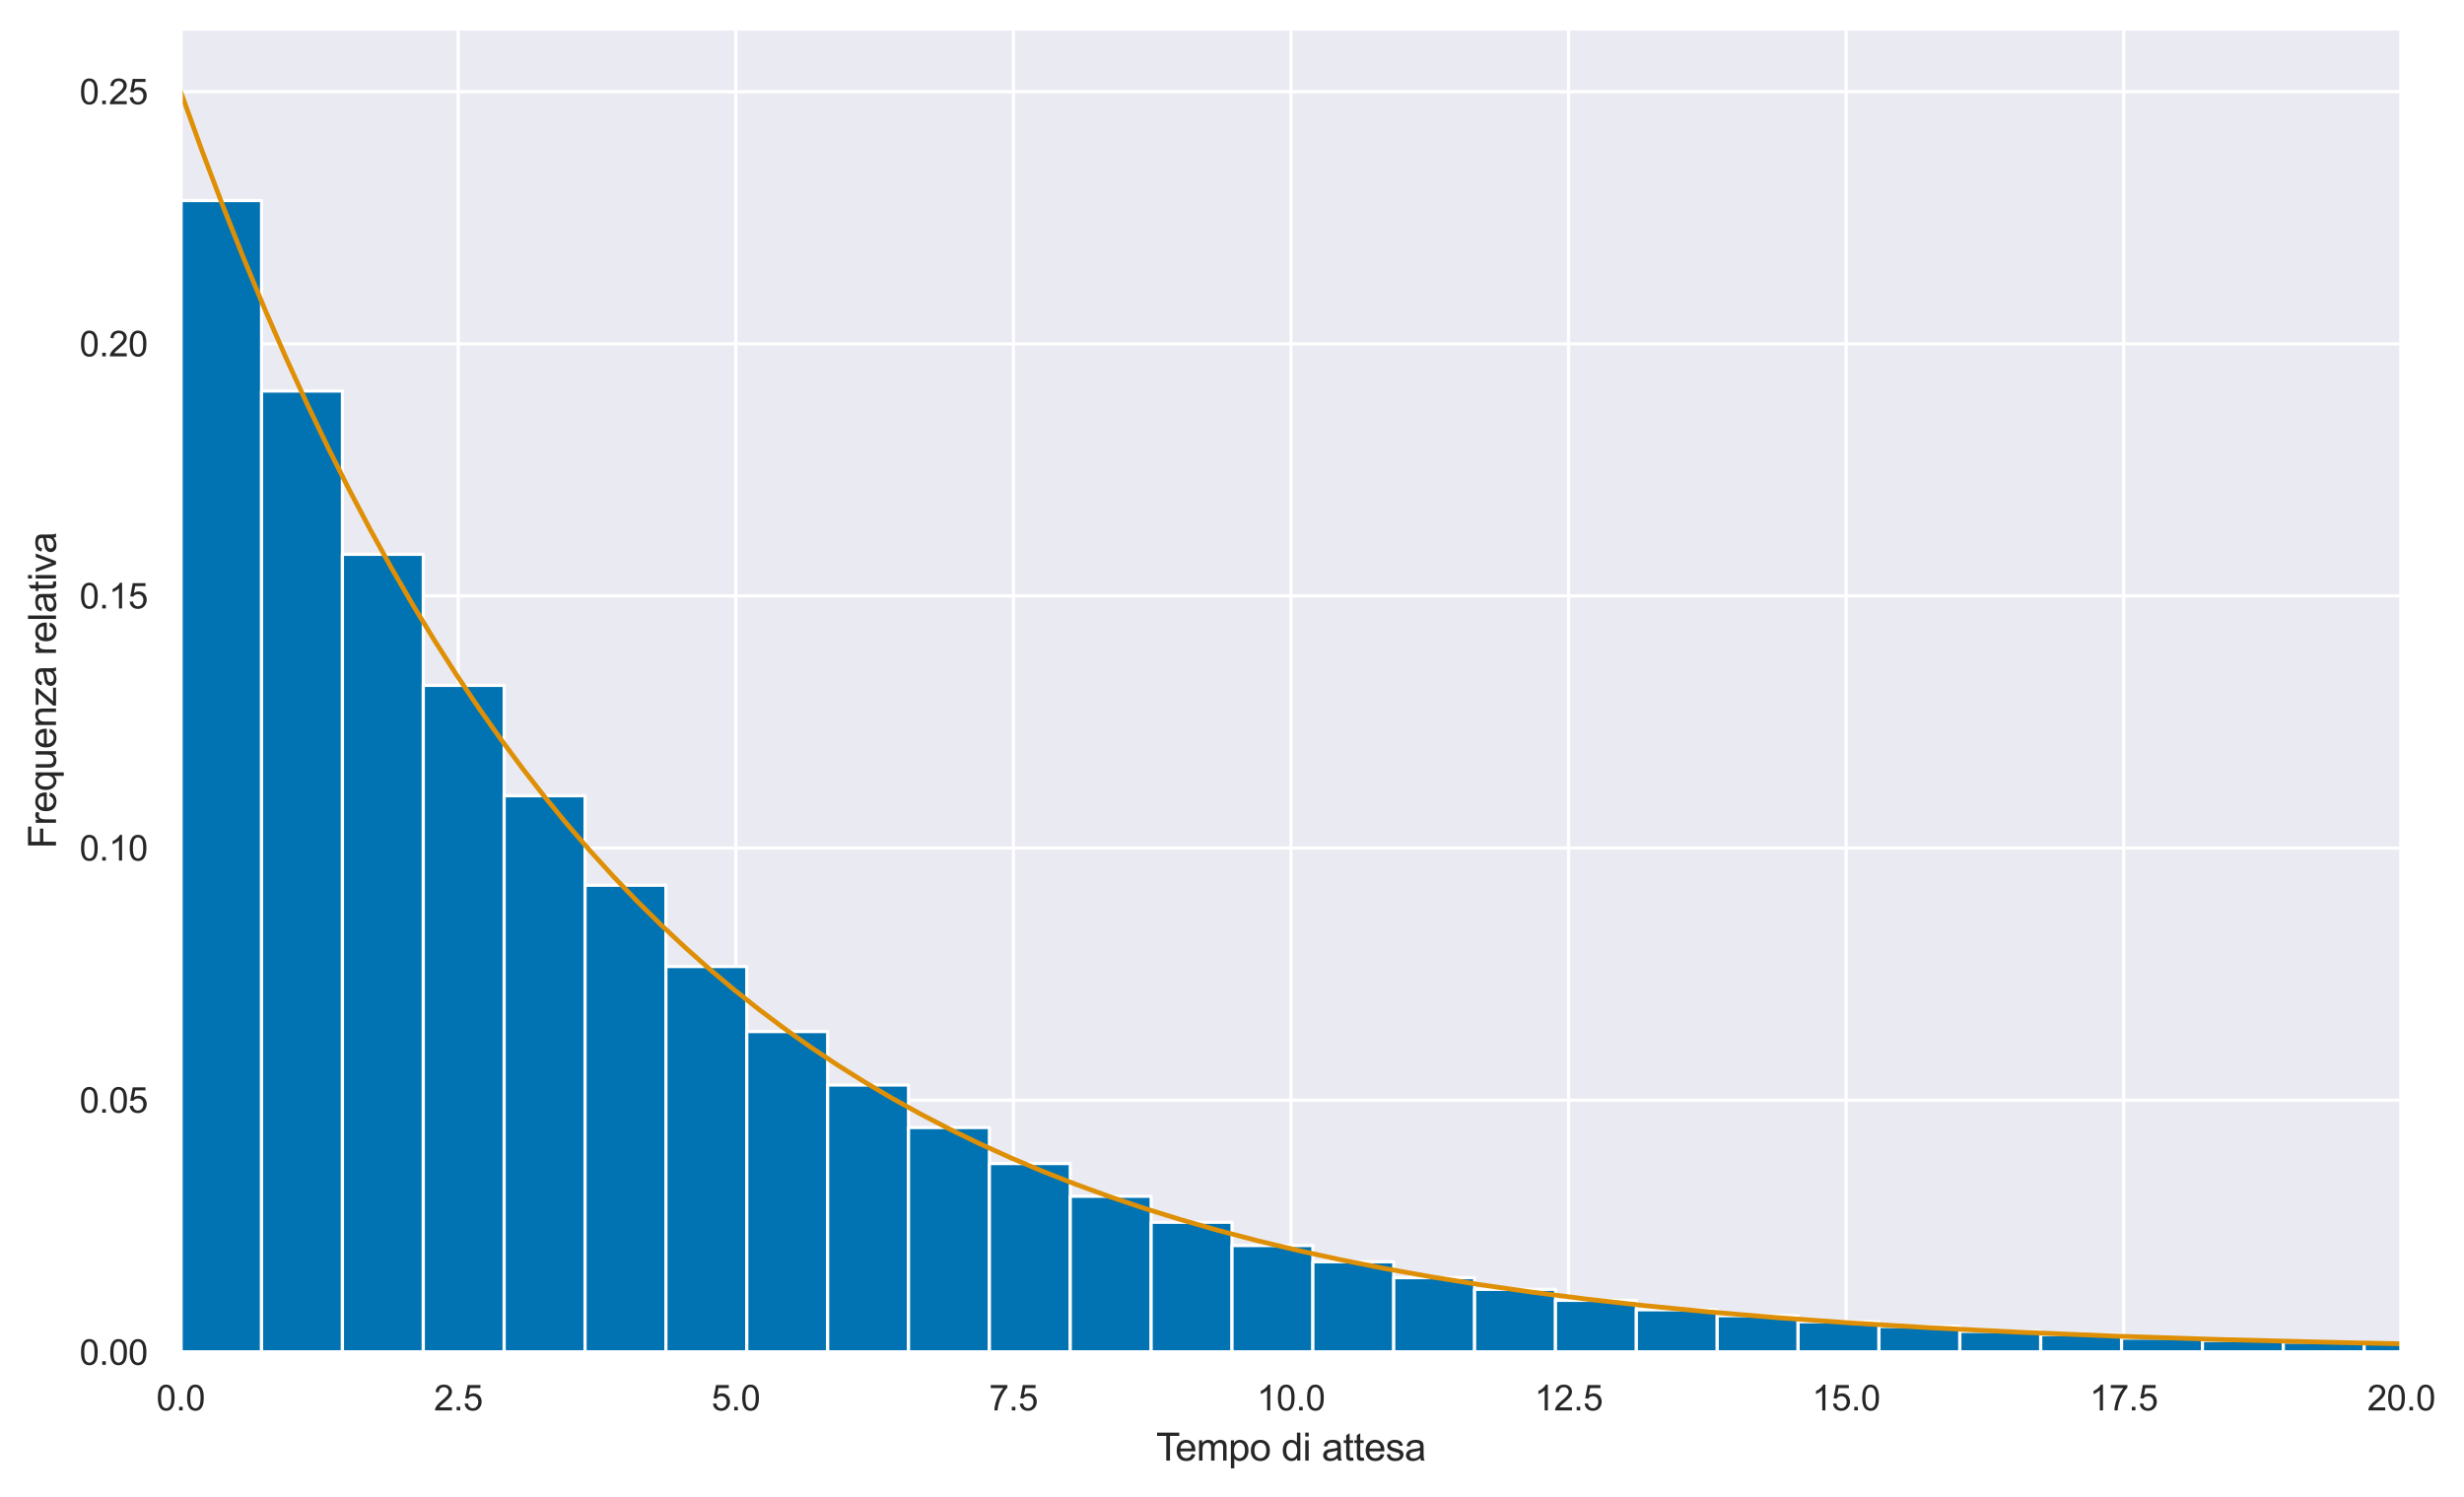 <?xml version="1.0" encoding="utf-8" standalone="no"?>
<!DOCTYPE svg PUBLIC "-//W3C//DTD SVG 1.1//EN"
  "http://www.w3.org/Graphics/SVG/1.1/DTD/svg11.dtd">
<svg xmlns:xlink="http://www.w3.org/1999/xlink" width="619.168pt" height="376.167pt" viewBox="0 0 619.168 376.167" xmlns="http://www.w3.org/2000/svg" version="1.1">
 <defs>
  <style type="text/css">*{stroke-linejoin: round; stroke-linecap: butt}</style>
 </defs>
 <g id="figure_1">
  <g id="patch_1">
   <path d="M 0 376.167 
L 619.168 376.167 
L 619.168 0 
L 0 0 
z
" style="fill: #ffffff"/>
  </g>
  <g id="axes_1">
   <g id="patch_2">
    <path d="M 45.405 339.84 
L 603.405 339.84 
L 603.405 7.2 
L 45.405 7.2 
z
" style="fill: #eaeaf2"/>
   </g>
   <g id="matplotlib.axis_1">
    <g id="xtick_1">
     <g id="line2d_1">
      <path d="M 45.405 339.84 
L 45.405 7.2 
" clip-path="url(#p8db634d638)" style="fill: none; stroke: #ffffff; stroke-width: 0.8; stroke-linecap: round"/>
     </g>
     <g id="text_1">
      <!-- 0.0 -->
      <g style="fill: #262626" transform="translate(39.289 354.439) scale(0.088 -0.088)">
       <defs>
        <path id="ArialMT-30" d="M 266 2259 
Q 266 3072 433 3567 
Q 600 4063 929 4331 
Q 1259 4600 1759 4600 
Q 2128 4600 2406 4451 
Q 2684 4303 2865 4023 
Q 3047 3744 3150 3342 
Q 3253 2941 3253 2259 
Q 3253 1453 3087 958 
Q 2922 463 2592 192 
Q 2263 -78 1759 -78 
Q 1097 -78 719 397 
Q 266 969 266 2259 
z
M 844 2259 
Q 844 1131 1108 757 
Q 1372 384 1759 384 
Q 2147 384 2411 759 
Q 2675 1134 2675 2259 
Q 2675 3391 2411 3762 
Q 2147 4134 1753 4134 
Q 1366 4134 1134 3806 
Q 844 3388 844 2259 
z
" transform="scale(0.016)"/>
        <path id="ArialMT-2e" d="M 581 0 
L 581 641 
L 1222 641 
L 1222 0 
L 581 0 
z
" transform="scale(0.016)"/>
       </defs>
       <use xlink:href="#ArialMT-30"/>
       <use xlink:href="#ArialMT-2e" x="55.615"/>
       <use xlink:href="#ArialMT-30" x="83.398"/>
      </g>
     </g>
    </g>
    <g id="xtick_2">
     <g id="line2d_2">
      <path d="M 115.155 339.84 
L 115.155 7.2 
" clip-path="url(#p8db634d638)" style="fill: none; stroke: #ffffff; stroke-width: 0.8; stroke-linecap: round"/>
     </g>
     <g id="text_2">
      <!-- 2.5 -->
      <g style="fill: #262626" transform="translate(109.039 354.439) scale(0.088 -0.088)">
       <defs>
        <path id="ArialMT-32" d="M 3222 541 
L 3222 0 
L 194 0 
Q 188 203 259 391 
Q 375 700 629 1000 
Q 884 1300 1366 1694 
Q 2113 2306 2375 2664 
Q 2638 3022 2638 3341 
Q 2638 3675 2398 3904 
Q 2159 4134 1775 4134 
Q 1369 4134 1125 3890 
Q 881 3647 878 3216 
L 300 3275 
Q 359 3922 746 4261 
Q 1134 4600 1788 4600 
Q 2447 4600 2831 4234 
Q 3216 3869 3216 3328 
Q 3216 3053 3103 2787 
Q 2991 2522 2730 2228 
Q 2469 1934 1863 1422 
Q 1356 997 1212 845 
Q 1069 694 975 541 
L 3222 541 
z
" transform="scale(0.016)"/>
        <path id="ArialMT-35" d="M 266 1200 
L 856 1250 
Q 922 819 1161 601 
Q 1400 384 1738 384 
Q 2144 384 2425 690 
Q 2706 997 2706 1503 
Q 2706 1984 2436 2262 
Q 2166 2541 1728 2541 
Q 1456 2541 1237 2417 
Q 1019 2294 894 2097 
L 366 2166 
L 809 4519 
L 3088 4519 
L 3088 3981 
L 1259 3981 
L 1013 2750 
Q 1425 3038 1878 3038 
Q 2478 3038 2890 2622 
Q 3303 2206 3303 1553 
Q 3303 931 2941 478 
Q 2500 -78 1738 -78 
Q 1113 -78 717 272 
Q 322 622 266 1200 
z
" transform="scale(0.016)"/>
       </defs>
       <use xlink:href="#ArialMT-32"/>
       <use xlink:href="#ArialMT-2e" x="55.615"/>
       <use xlink:href="#ArialMT-35" x="83.398"/>
      </g>
     </g>
    </g>
    <g id="xtick_3">
     <g id="line2d_3">
      <path d="M 184.905 339.84 
L 184.905 7.2 
" clip-path="url(#p8db634d638)" style="fill: none; stroke: #ffffff; stroke-width: 0.8; stroke-linecap: round"/>
     </g>
     <g id="text_3">
      <!-- 5.0 -->
      <g style="fill: #262626" transform="translate(178.789 354.439) scale(0.088 -0.088)">
       <use xlink:href="#ArialMT-35"/>
       <use xlink:href="#ArialMT-2e" x="55.615"/>
       <use xlink:href="#ArialMT-30" x="83.398"/>
      </g>
     </g>
    </g>
    <g id="xtick_4">
     <g id="line2d_4">
      <path d="M 254.655 339.84 
L 254.655 7.2 
" clip-path="url(#p8db634d638)" style="fill: none; stroke: #ffffff; stroke-width: 0.8; stroke-linecap: round"/>
     </g>
     <g id="text_4">
      <!-- 7.5 -->
      <g style="fill: #262626" transform="translate(248.539 354.439) scale(0.088 -0.088)">
       <defs>
        <path id="ArialMT-37" d="M 303 3981 
L 303 4522 
L 3269 4522 
L 3269 4084 
Q 2831 3619 2401 2847 
Q 1972 2075 1738 1259 
Q 1569 684 1522 0 
L 944 0 
Q 953 541 1156 1306 
Q 1359 2072 1739 2783 
Q 2119 3494 2547 3981 
L 303 3981 
z
" transform="scale(0.016)"/>
       </defs>
       <use xlink:href="#ArialMT-37"/>
       <use xlink:href="#ArialMT-2e" x="55.615"/>
       <use xlink:href="#ArialMT-35" x="83.398"/>
      </g>
     </g>
    </g>
    <g id="xtick_5">
     <g id="line2d_5">
      <path d="M 324.405 339.84 
L 324.405 7.2 
" clip-path="url(#p8db634d638)" style="fill: none; stroke: #ffffff; stroke-width: 0.8; stroke-linecap: round"/>
     </g>
     <g id="text_5">
      <!-- 10.0 -->
      <g style="fill: #262626" transform="translate(315.842 354.439) scale(0.088 -0.088)">
       <defs>
        <path id="ArialMT-31" d="M 2384 0 
L 1822 0 
L 1822 3584 
Q 1619 3391 1289 3197 
Q 959 3003 697 2906 
L 697 3450 
Q 1169 3672 1522 3987 
Q 1875 4303 2022 4600 
L 2384 4600 
L 2384 0 
z
" transform="scale(0.016)"/>
       </defs>
       <use xlink:href="#ArialMT-31"/>
       <use xlink:href="#ArialMT-30" x="55.615"/>
       <use xlink:href="#ArialMT-2e" x="111.23"/>
       <use xlink:href="#ArialMT-30" x="139.014"/>
      </g>
     </g>
    </g>
    <g id="xtick_6">
     <g id="line2d_6">
      <path d="M 394.155 339.84 
L 394.155 7.2 
" clip-path="url(#p8db634d638)" style="fill: none; stroke: #ffffff; stroke-width: 0.8; stroke-linecap: round"/>
     </g>
     <g id="text_6">
      <!-- 12.5 -->
      <g style="fill: #262626" transform="translate(385.592 354.439) scale(0.088 -0.088)">
       <use xlink:href="#ArialMT-31"/>
       <use xlink:href="#ArialMT-32" x="55.615"/>
       <use xlink:href="#ArialMT-2e" x="111.23"/>
       <use xlink:href="#ArialMT-35" x="139.014"/>
      </g>
     </g>
    </g>
    <g id="xtick_7">
     <g id="line2d_7">
      <path d="M 463.905 339.84 
L 463.905 7.2 
" clip-path="url(#p8db634d638)" style="fill: none; stroke: #ffffff; stroke-width: 0.8; stroke-linecap: round"/>
     </g>
     <g id="text_7">
      <!-- 15.0 -->
      <g style="fill: #262626" transform="translate(455.342 354.439) scale(0.088 -0.088)">
       <use xlink:href="#ArialMT-31"/>
       <use xlink:href="#ArialMT-35" x="55.615"/>
       <use xlink:href="#ArialMT-2e" x="111.23"/>
       <use xlink:href="#ArialMT-30" x="139.014"/>
      </g>
     </g>
    </g>
    <g id="xtick_8">
     <g id="line2d_8">
      <path d="M 533.655 339.84 
L 533.655 7.2 
" clip-path="url(#p8db634d638)" style="fill: none; stroke: #ffffff; stroke-width: 0.8; stroke-linecap: round"/>
     </g>
     <g id="text_8">
      <!-- 17.5 -->
      <g style="fill: #262626" transform="translate(525.092 354.439) scale(0.088 -0.088)">
       <use xlink:href="#ArialMT-31"/>
       <use xlink:href="#ArialMT-37" x="55.615"/>
       <use xlink:href="#ArialMT-2e" x="111.23"/>
       <use xlink:href="#ArialMT-35" x="139.014"/>
      </g>
     </g>
    </g>
    <g id="xtick_9">
     <g id="line2d_9">
      <path d="M 603.405 339.84 
L 603.405 7.2 
" clip-path="url(#p8db634d638)" style="fill: none; stroke: #ffffff; stroke-width: 0.8; stroke-linecap: round"/>
     </g>
     <g id="text_9">
      <!-- 20.0 -->
      <g style="fill: #262626" transform="translate(594.842 354.439) scale(0.088 -0.088)">
       <use xlink:href="#ArialMT-32"/>
       <use xlink:href="#ArialMT-30" x="55.615"/>
       <use xlink:href="#ArialMT-2e" x="111.23"/>
       <use xlink:href="#ArialMT-30" x="139.014"/>
      </g>
     </g>
    </g>
    <g id="text_10">
     <!-- Tempo di attesa -->
     <g style="fill: #262626" transform="translate(290.524 367.059) scale(0.096 -0.096)">
      <defs>
       <path id="ArialMT-54" d="M 1659 0 
L 1659 4041 
L 150 4041 
L 150 4581 
L 3781 4581 
L 3781 4041 
L 2266 4041 
L 2266 0 
L 1659 0 
z
" transform="scale(0.016)"/>
       <path id="ArialMT-65" d="M 2694 1069 
L 3275 997 
Q 3138 488 2766 206 
Q 2394 -75 1816 -75 
Q 1088 -75 661 373 
Q 234 822 234 1631 
Q 234 2469 665 2931 
Q 1097 3394 1784 3394 
Q 2450 3394 2872 2941 
Q 3294 2488 3294 1666 
Q 3294 1616 3291 1516 
L 816 1516 
Q 847 969 1125 678 
Q 1403 388 1819 388 
Q 2128 388 2347 550 
Q 2566 713 2694 1069 
z
M 847 1978 
L 2700 1978 
Q 2663 2397 2488 2606 
Q 2219 2931 1791 2931 
Q 1403 2931 1139 2672 
Q 875 2413 847 1978 
z
" transform="scale(0.016)"/>
       <path id="ArialMT-6d" d="M 422 0 
L 422 3319 
L 925 3319 
L 925 2853 
Q 1081 3097 1340 3245 
Q 1600 3394 1931 3394 
Q 2300 3394 2536 3241 
Q 2772 3088 2869 2813 
Q 3263 3394 3894 3394 
Q 4388 3394 4653 3120 
Q 4919 2847 4919 2278 
L 4919 0 
L 4359 0 
L 4359 2091 
Q 4359 2428 4304 2576 
Q 4250 2725 4106 2815 
Q 3963 2906 3769 2906 
Q 3419 2906 3187 2673 
Q 2956 2441 2956 1928 
L 2956 0 
L 2394 0 
L 2394 2156 
Q 2394 2531 2256 2718 
Q 2119 2906 1806 2906 
Q 1569 2906 1367 2781 
Q 1166 2656 1075 2415 
Q 984 2175 984 1722 
L 984 0 
L 422 0 
z
" transform="scale(0.016)"/>
       <path id="ArialMT-70" d="M 422 -1272 
L 422 3319 
L 934 3319 
L 934 2888 
Q 1116 3141 1344 3267 
Q 1572 3394 1897 3394 
Q 2322 3394 2647 3175 
Q 2972 2956 3137 2557 
Q 3303 2159 3303 1684 
Q 3303 1175 3120 767 
Q 2938 359 2589 142 
Q 2241 -75 1856 -75 
Q 1575 -75 1351 44 
Q 1128 163 984 344 
L 984 -1272 
L 422 -1272 
z
M 931 1641 
Q 931 1000 1190 694 
Q 1450 388 1819 388 
Q 2194 388 2461 705 
Q 2728 1022 2728 1688 
Q 2728 2322 2467 2637 
Q 2206 2953 1844 2953 
Q 1484 2953 1207 2617 
Q 931 2281 931 1641 
z
" transform="scale(0.016)"/>
       <path id="ArialMT-6f" d="M 213 1659 
Q 213 2581 725 3025 
Q 1153 3394 1769 3394 
Q 2453 3394 2887 2945 
Q 3322 2497 3322 1706 
Q 3322 1066 3130 698 
Q 2938 331 2570 128 
Q 2203 -75 1769 -75 
Q 1072 -75 642 372 
Q 213 819 213 1659 
z
M 791 1659 
Q 791 1022 1069 705 
Q 1347 388 1769 388 
Q 2188 388 2466 706 
Q 2744 1025 2744 1678 
Q 2744 2294 2464 2611 
Q 2184 2928 1769 2928 
Q 1347 2928 1069 2612 
Q 791 2297 791 1659 
z
" transform="scale(0.016)"/>
       <path id="ArialMT-20" transform="scale(0.016)"/>
       <path id="ArialMT-64" d="M 2575 0 
L 2575 419 
Q 2259 -75 1647 -75 
Q 1250 -75 917 144 
Q 584 363 401 755 
Q 219 1147 219 1656 
Q 219 2153 384 2558 
Q 550 2963 881 3178 
Q 1213 3394 1622 3394 
Q 1922 3394 2156 3267 
Q 2391 3141 2538 2938 
L 2538 4581 
L 3097 4581 
L 3097 0 
L 2575 0 
z
M 797 1656 
Q 797 1019 1065 703 
Q 1334 388 1700 388 
Q 2069 388 2326 689 
Q 2584 991 2584 1609 
Q 2584 2291 2321 2609 
Q 2059 2928 1675 2928 
Q 1300 2928 1048 2622 
Q 797 2316 797 1656 
z
" transform="scale(0.016)"/>
       <path id="ArialMT-69" d="M 425 3934 
L 425 4581 
L 988 4581 
L 988 3934 
L 425 3934 
z
M 425 0 
L 425 3319 
L 988 3319 
L 988 0 
L 425 0 
z
" transform="scale(0.016)"/>
       <path id="ArialMT-61" d="M 2588 409 
Q 2275 144 1986 34 
Q 1697 -75 1366 -75 
Q 819 -75 525 192 
Q 231 459 231 875 
Q 231 1119 342 1320 
Q 453 1522 633 1644 
Q 813 1766 1038 1828 
Q 1203 1872 1538 1913 
Q 2219 1994 2541 2106 
Q 2544 2222 2544 2253 
Q 2544 2597 2384 2738 
Q 2169 2928 1744 2928 
Q 1347 2928 1158 2789 
Q 969 2650 878 2297 
L 328 2372 
Q 403 2725 575 2942 
Q 747 3159 1072 3276 
Q 1397 3394 1825 3394 
Q 2250 3394 2515 3294 
Q 2781 3194 2906 3042 
Q 3031 2891 3081 2659 
Q 3109 2516 3109 2141 
L 3109 1391 
Q 3109 606 3145 398 
Q 3181 191 3288 0 
L 2700 0 
Q 2613 175 2588 409 
z
M 2541 1666 
Q 2234 1541 1622 1453 
Q 1275 1403 1131 1340 
Q 988 1278 909 1158 
Q 831 1038 831 891 
Q 831 666 1001 516 
Q 1172 366 1500 366 
Q 1825 366 2078 508 
Q 2331 650 2450 897 
Q 2541 1088 2541 1459 
L 2541 1666 
z
" transform="scale(0.016)"/>
       <path id="ArialMT-74" d="M 1650 503 
L 1731 6 
Q 1494 -44 1306 -44 
Q 1000 -44 831 53 
Q 663 150 594 308 
Q 525 466 525 972 
L 525 2881 
L 113 2881 
L 113 3319 
L 525 3319 
L 525 4141 
L 1084 4478 
L 1084 3319 
L 1650 3319 
L 1650 2881 
L 1084 2881 
L 1084 941 
Q 1084 700 1114 631 
Q 1144 563 1211 522 
Q 1278 481 1403 481 
Q 1497 481 1650 503 
z
" transform="scale(0.016)"/>
       <path id="ArialMT-73" d="M 197 991 
L 753 1078 
Q 800 744 1014 566 
Q 1228 388 1613 388 
Q 2000 388 2187 545 
Q 2375 703 2375 916 
Q 2375 1106 2209 1216 
Q 2094 1291 1634 1406 
Q 1016 1563 777 1677 
Q 538 1791 414 1992 
Q 291 2194 291 2438 
Q 291 2659 392 2848 
Q 494 3038 669 3163 
Q 800 3259 1026 3326 
Q 1253 3394 1513 3394 
Q 1903 3394 2198 3281 
Q 2494 3169 2634 2976 
Q 2775 2784 2828 2463 
L 2278 2388 
Q 2241 2644 2061 2787 
Q 1881 2931 1553 2931 
Q 1166 2931 1000 2803 
Q 834 2675 834 2503 
Q 834 2394 903 2306 
Q 972 2216 1119 2156 
Q 1203 2125 1616 2013 
Q 2213 1853 2448 1751 
Q 2684 1650 2818 1456 
Q 2953 1263 2953 975 
Q 2953 694 2789 445 
Q 2625 197 2315 61 
Q 2006 -75 1616 -75 
Q 969 -75 630 194 
Q 291 463 197 991 
z
" transform="scale(0.016)"/>
      </defs>
      <use xlink:href="#ArialMT-54"/>
      <use xlink:href="#ArialMT-65" x="49.959"/>
      <use xlink:href="#ArialMT-6d" x="105.574"/>
      <use xlink:href="#ArialMT-70" x="188.875"/>
      <use xlink:href="#ArialMT-6f" x="244.49"/>
      <use xlink:href="#ArialMT-20" x="300.105"/>
      <use xlink:href="#ArialMT-64" x="327.889"/>
      <use xlink:href="#ArialMT-69" x="383.504"/>
      <use xlink:href="#ArialMT-20" x="405.721"/>
      <use xlink:href="#ArialMT-61" x="433.504"/>
      <use xlink:href="#ArialMT-74" x="489.119"/>
      <use xlink:href="#ArialMT-74" x="516.902"/>
      <use xlink:href="#ArialMT-65" x="544.686"/>
      <use xlink:href="#ArialMT-73" x="600.301"/>
      <use xlink:href="#ArialMT-61" x="650.301"/>
     </g>
    </g>
   </g>
   <g id="matplotlib.axis_2">
    <g id="ytick_1">
     <g id="line2d_10">
      <path d="M 45.405 339.84 
L 603.405 339.84 
" clip-path="url(#p8db634d638)" style="fill: none; stroke: #ffffff; stroke-width: 0.8; stroke-linecap: round"/>
     </g>
     <g id="text_11">
      <!-- 0.00 -->
      <g style="fill: #262626" transform="translate(19.98 342.989) scale(0.088 -0.088)">
       <use xlink:href="#ArialMT-30"/>
       <use xlink:href="#ArialMT-2e" x="55.615"/>
       <use xlink:href="#ArialMT-30" x="83.398"/>
       <use xlink:href="#ArialMT-30" x="139.014"/>
      </g>
     </g>
    </g>
    <g id="ytick_2">
     <g id="line2d_11">
      <path d="M 45.405 276.48 
L 603.405 276.48 
" clip-path="url(#p8db634d638)" style="fill: none; stroke: #ffffff; stroke-width: 0.8; stroke-linecap: round"/>
     </g>
     <g id="text_12">
      <!-- 0.05 -->
      <g style="fill: #262626" transform="translate(19.98 279.629) scale(0.088 -0.088)">
       <use xlink:href="#ArialMT-30"/>
       <use xlink:href="#ArialMT-2e" x="55.615"/>
       <use xlink:href="#ArialMT-30" x="83.398"/>
       <use xlink:href="#ArialMT-35" x="139.014"/>
      </g>
     </g>
    </g>
    <g id="ytick_3">
     <g id="line2d_12">
      <path d="M 45.405 213.12 
L 603.405 213.12 
" clip-path="url(#p8db634d638)" style="fill: none; stroke: #ffffff; stroke-width: 0.8; stroke-linecap: round"/>
     </g>
     <g id="text_13">
      <!-- 0.10 -->
      <g style="fill: #262626" transform="translate(19.98 216.269) scale(0.088 -0.088)">
       <use xlink:href="#ArialMT-30"/>
       <use xlink:href="#ArialMT-2e" x="55.615"/>
       <use xlink:href="#ArialMT-31" x="83.398"/>
       <use xlink:href="#ArialMT-30" x="139.014"/>
      </g>
     </g>
    </g>
    <g id="ytick_4">
     <g id="line2d_13">
      <path d="M 45.405 149.76 
L 603.405 149.76 
" clip-path="url(#p8db634d638)" style="fill: none; stroke: #ffffff; stroke-width: 0.8; stroke-linecap: round"/>
     </g>
     <g id="text_14">
      <!-- 0.15 -->
      <g style="fill: #262626" transform="translate(19.98 152.909) scale(0.088 -0.088)">
       <use xlink:href="#ArialMT-30"/>
       <use xlink:href="#ArialMT-2e" x="55.615"/>
       <use xlink:href="#ArialMT-31" x="83.398"/>
       <use xlink:href="#ArialMT-35" x="139.014"/>
      </g>
     </g>
    </g>
    <g id="ytick_5">
     <g id="line2d_14">
      <path d="M 45.405 86.4 
L 603.405 86.4 
" clip-path="url(#p8db634d638)" style="fill: none; stroke: #ffffff; stroke-width: 0.8; stroke-linecap: round"/>
     </g>
     <g id="text_15">
      <!-- 0.20 -->
      <g style="fill: #262626" transform="translate(19.98 89.549) scale(0.088 -0.088)">
       <use xlink:href="#ArialMT-30"/>
       <use xlink:href="#ArialMT-2e" x="55.615"/>
       <use xlink:href="#ArialMT-32" x="83.398"/>
       <use xlink:href="#ArialMT-30" x="139.014"/>
      </g>
     </g>
    </g>
    <g id="ytick_6">
     <g id="line2d_15">
      <path d="M 45.405 23.04 
L 603.405 23.04 
" clip-path="url(#p8db634d638)" style="fill: none; stroke: #ffffff; stroke-width: 0.8; stroke-linecap: round"/>
     </g>
     <g id="text_16">
      <!-- 0.25 -->
      <g style="fill: #262626" transform="translate(19.98 26.189) scale(0.088 -0.088)">
       <use xlink:href="#ArialMT-30"/>
       <use xlink:href="#ArialMT-2e" x="55.615"/>
       <use xlink:href="#ArialMT-32" x="83.398"/>
       <use xlink:href="#ArialMT-35" x="139.014"/>
      </g>
     </g>
    </g>
    <g id="text_17">
     <!-- Frequenza relativa -->
     <g style="fill: #262626" transform="translate(14.072 213.272) rotate(-90) scale(0.096 -0.096)">
      <defs>
       <path id="ArialMT-46" d="M 525 0 
L 525 4581 
L 3616 4581 
L 3616 4041 
L 1131 4041 
L 1131 2622 
L 3281 2622 
L 3281 2081 
L 1131 2081 
L 1131 0 
L 525 0 
z
" transform="scale(0.016)"/>
       <path id="ArialMT-72" d="M 416 0 
L 416 3319 
L 922 3319 
L 922 2816 
Q 1116 3169 1280 3281 
Q 1444 3394 1641 3394 
Q 1925 3394 2219 3213 
L 2025 2691 
Q 1819 2813 1613 2813 
Q 1428 2813 1281 2702 
Q 1134 2591 1072 2394 
Q 978 2094 978 1738 
L 978 0 
L 416 0 
z
" transform="scale(0.016)"/>
       <path id="ArialMT-71" d="M 2538 -1272 
L 2538 353 
Q 2406 169 2170 47 
Q 1934 -75 1669 -75 
Q 1078 -75 651 397 
Q 225 869 225 1691 
Q 225 2191 398 2587 
Q 572 2984 901 3189 
Q 1231 3394 1625 3394 
Q 2241 3394 2594 2875 
L 2594 3319 
L 3100 3319 
L 3100 -1272 
L 2538 -1272 
z
M 803 1669 
Q 803 1028 1072 708 
Q 1341 388 1716 388 
Q 2075 388 2334 692 
Q 2594 997 2594 1619 
Q 2594 2281 2320 2615 
Q 2047 2950 1678 2950 
Q 1313 2950 1058 2639 
Q 803 2328 803 1669 
z
" transform="scale(0.016)"/>
       <path id="ArialMT-75" d="M 2597 0 
L 2597 488 
Q 2209 -75 1544 -75 
Q 1250 -75 995 37 
Q 741 150 617 320 
Q 494 491 444 738 
Q 409 903 409 1263 
L 409 3319 
L 972 3319 
L 972 1478 
Q 972 1038 1006 884 
Q 1059 663 1231 536 
Q 1403 409 1656 409 
Q 1909 409 2131 539 
Q 2353 669 2445 892 
Q 2538 1116 2538 1541 
L 2538 3319 
L 3100 3319 
L 3100 0 
L 2597 0 
z
" transform="scale(0.016)"/>
       <path id="ArialMT-6e" d="M 422 0 
L 422 3319 
L 928 3319 
L 928 2847 
Q 1294 3394 1984 3394 
Q 2284 3394 2536 3286 
Q 2788 3178 2913 3003 
Q 3038 2828 3088 2588 
Q 3119 2431 3119 2041 
L 3119 0 
L 2556 0 
L 2556 2019 
Q 2556 2363 2490 2533 
Q 2425 2703 2258 2804 
Q 2091 2906 1866 2906 
Q 1506 2906 1245 2678 
Q 984 2450 984 1813 
L 984 0 
L 422 0 
z
" transform="scale(0.016)"/>
       <path id="ArialMT-7a" d="M 125 0 
L 125 456 
L 2238 2881 
Q 1878 2863 1603 2863 
L 250 2863 
L 250 3319 
L 2963 3319 
L 2963 2947 
L 1166 841 
L 819 456 
Q 1197 484 1528 484 
L 3063 484 
L 3063 0 
L 125 0 
z
" transform="scale(0.016)"/>
       <path id="ArialMT-6c" d="M 409 0 
L 409 4581 
L 972 4581 
L 972 0 
L 409 0 
z
" transform="scale(0.016)"/>
       <path id="ArialMT-76" d="M 1344 0 
L 81 3319 
L 675 3319 
L 1388 1331 
Q 1503 1009 1600 663 
Q 1675 925 1809 1294 
L 2547 3319 
L 3125 3319 
L 1869 0 
L 1344 0 
z
" transform="scale(0.016)"/>
      </defs>
      <use xlink:href="#ArialMT-46"/>
      <use xlink:href="#ArialMT-72" x="61.084"/>
      <use xlink:href="#ArialMT-65" x="94.385"/>
      <use xlink:href="#ArialMT-71" x="150"/>
      <use xlink:href="#ArialMT-75" x="205.615"/>
      <use xlink:href="#ArialMT-65" x="261.23"/>
      <use xlink:href="#ArialMT-6e" x="316.846"/>
      <use xlink:href="#ArialMT-7a" x="372.461"/>
      <use xlink:href="#ArialMT-61" x="422.461"/>
      <use xlink:href="#ArialMT-20" x="478.076"/>
      <use xlink:href="#ArialMT-72" x="505.859"/>
      <use xlink:href="#ArialMT-65" x="539.16"/>
      <use xlink:href="#ArialMT-6c" x="594.775"/>
      <use xlink:href="#ArialMT-61" x="616.992"/>
      <use xlink:href="#ArialMT-74" x="672.607"/>
      <use xlink:href="#ArialMT-69" x="700.391"/>
      <use xlink:href="#ArialMT-76" x="722.607"/>
      <use xlink:href="#ArialMT-61" x="772.607"/>
     </g>
    </g>
   </g>
   <g id="patch_3">
    <path d="M 45.405 339.84 
L 65.727 339.84 
L 65.727 50.406 
L 45.405 50.406 
z
" clip-path="url(#p8db634d638)" style="fill: #0173b2; stroke: #ffffff; stroke-width: 0.8; stroke-linejoin: miter"/>
   </g>
   <g id="patch_4">
    <path d="M 65.727 339.84 
L 86.048 339.84 
L 86.048 98.275 
L 65.727 98.275 
z
" clip-path="url(#p8db634d638)" style="fill: #0173b2; stroke: #ffffff; stroke-width: 0.8; stroke-linejoin: miter"/>
   </g>
   <g id="patch_5">
    <path d="M 86.048 339.84 
L 106.37 339.84 
L 106.37 139.299 
L 86.048 139.299 
z
" clip-path="url(#p8db634d638)" style="fill: #0173b2; stroke: #ffffff; stroke-width: 0.8; stroke-linejoin: miter"/>
   </g>
   <g id="patch_6">
    <path d="M 106.37 339.84 
L 126.692 339.84 
L 126.692 172.235 
L 106.37 172.235 
z
" clip-path="url(#p8db634d638)" style="fill: #0173b2; stroke: #ffffff; stroke-width: 0.8; stroke-linejoin: miter"/>
   </g>
   <g id="patch_7">
    <path d="M 126.692 339.84 
L 147.013 339.84 
L 147.013 199.979 
L 126.692 199.979 
z
" clip-path="url(#p8db634d638)" style="fill: #0173b2; stroke: #ffffff; stroke-width: 0.8; stroke-linejoin: miter"/>
   </g>
   <g id="patch_8">
    <path d="M 147.013 339.84 
L 167.335 339.84 
L 167.335 222.465 
L 147.013 222.465 
z
" clip-path="url(#p8db634d638)" style="fill: #0173b2; stroke: #ffffff; stroke-width: 0.8; stroke-linejoin: miter"/>
   </g>
   <g id="patch_9">
    <path d="M 167.335 339.84 
L 187.657 339.84 
L 187.657 242.893 
L 167.335 242.893 
z
" clip-path="url(#p8db634d638)" style="fill: #0173b2; stroke: #ffffff; stroke-width: 0.8; stroke-linejoin: miter"/>
   </g>
   <g id="patch_10">
    <path d="M 187.657 339.84 
L 207.978 339.84 
L 207.978 259.231 
L 187.657 259.231 
z
" clip-path="url(#p8db634d638)" style="fill: #0173b2; stroke: #ffffff; stroke-width: 0.8; stroke-linejoin: miter"/>
   </g>
   <g id="patch_11">
    <path d="M 207.978 339.84 
L 228.3 339.84 
L 228.3 272.68 
L 207.978 272.68 
z
" clip-path="url(#p8db634d638)" style="fill: #0173b2; stroke: #ffffff; stroke-width: 0.8; stroke-linejoin: miter"/>
   </g>
   <g id="patch_12">
    <path d="M 228.3 339.84 
L 248.622 339.84 
L 248.622 283.369 
L 228.3 283.369 
z
" clip-path="url(#p8db634d638)" style="fill: #0173b2; stroke: #ffffff; stroke-width: 0.8; stroke-linejoin: miter"/>
   </g>
   <g id="patch_13">
    <path d="M 248.622 339.84 
L 268.943 339.84 
L 268.943 292.404 
L 248.622 292.404 
z
" clip-path="url(#p8db634d638)" style="fill: #0173b2; stroke: #ffffff; stroke-width: 0.8; stroke-linejoin: miter"/>
   </g>
   <g id="patch_14">
    <path d="M 268.943 339.84 
L 289.265 339.84 
L 289.265 300.631 
L 268.943 300.631 
z
" clip-path="url(#p8db634d638)" style="fill: #0173b2; stroke: #ffffff; stroke-width: 0.8; stroke-linejoin: miter"/>
   </g>
   <g id="patch_15">
    <path d="M 289.265 339.84 
L 309.587 339.84 
L 309.587 307.162 
L 289.265 307.162 
z
" clip-path="url(#p8db634d638)" style="fill: #0173b2; stroke: #ffffff; stroke-width: 0.8; stroke-linejoin: miter"/>
   </g>
   <g id="patch_16">
    <path d="M 309.587 339.84 
L 329.908 339.84 
L 329.908 313.022 
L 309.587 313.022 
z
" clip-path="url(#p8db634d638)" style="fill: #0173b2; stroke: #ffffff; stroke-width: 0.8; stroke-linejoin: miter"/>
   </g>
   <g id="patch_17">
    <path d="M 329.908 339.84 
L 350.23 339.84 
L 350.23 317.091 
L 329.908 317.091 
z
" clip-path="url(#p8db634d638)" style="fill: #0173b2; stroke: #ffffff; stroke-width: 0.8; stroke-linejoin: miter"/>
   </g>
   <g id="patch_18">
    <path d="M 350.23 339.84 
L 370.551 339.84 
L 370.551 321.089 
L 350.23 321.089 
z
" clip-path="url(#p8db634d638)" style="fill: #0173b2; stroke: #ffffff; stroke-width: 0.8; stroke-linejoin: miter"/>
   </g>
   <g id="patch_19">
    <path d="M 370.551 339.84 
L 390.873 339.84 
L 390.873 324.031 
L 370.551 324.031 
z
" clip-path="url(#p8db634d638)" style="fill: #0173b2; stroke: #ffffff; stroke-width: 0.8; stroke-linejoin: miter"/>
   </g>
   <g id="patch_20">
    <path d="M 390.873 339.84 
L 411.195 339.84 
L 411.195 326.78 
L 390.873 326.78 
z
" clip-path="url(#p8db634d638)" style="fill: #0173b2; stroke: #ffffff; stroke-width: 0.8; stroke-linejoin: miter"/>
   </g>
   <g id="patch_21">
    <path d="M 411.195 339.84 
L 431.516 339.84 
L 431.516 329.161 
L 411.195 329.161 
z
" clip-path="url(#p8db634d638)" style="fill: #0173b2; stroke: #ffffff; stroke-width: 0.8; stroke-linejoin: miter"/>
   </g>
   <g id="patch_22">
    <path d="M 431.516 339.84 
L 451.838 339.84 
L 451.838 330.654 
L 431.516 330.654 
z
" clip-path="url(#p8db634d638)" style="fill: #0173b2; stroke: #ffffff; stroke-width: 0.8; stroke-linejoin: miter"/>
   </g>
   <g id="patch_23">
    <path d="M 451.838 339.84 
L 472.16 339.84 
L 472.16 332.173 
L 451.838 332.173 
z
" clip-path="url(#p8db634d638)" style="fill: #0173b2; stroke: #ffffff; stroke-width: 0.8; stroke-linejoin: miter"/>
   </g>
   <g id="patch_24">
    <path d="M 472.16 339.84 
L 492.481 339.84 
L 492.481 333.365 
L 472.16 333.365 
z
" clip-path="url(#p8db634d638)" style="fill: #0173b2; stroke: #ffffff; stroke-width: 0.8; stroke-linejoin: miter"/>
   </g>
   <g id="patch_25">
    <path d="M 492.481 339.84 
L 512.803 339.84 
L 512.803 334.588 
L 492.481 334.588 
z
" clip-path="url(#p8db634d638)" style="fill: #0173b2; stroke: #ffffff; stroke-width: 0.8; stroke-linejoin: miter"/>
   </g>
   <g id="patch_26">
    <path d="M 512.803 339.84 
L 533.125 339.84 
L 533.125 335.402 
L 512.803 335.402 
z
" clip-path="url(#p8db634d638)" style="fill: #0173b2; stroke: #ffffff; stroke-width: 0.8; stroke-linejoin: miter"/>
   </g>
   <g id="patch_27">
    <path d="M 533.125 339.84 
L 553.446 339.84 
L 553.446 336.273 
L 533.125 336.273 
z
" clip-path="url(#p8db634d638)" style="fill: #0173b2; stroke: #ffffff; stroke-width: 0.8; stroke-linejoin: miter"/>
   </g>
   <g id="patch_28">
    <path d="M 553.446 339.84 
L 573.768 339.84 
L 573.768 336.874 
L 553.446 336.874 
z
" clip-path="url(#p8db634d638)" style="fill: #0173b2; stroke: #ffffff; stroke-width: 0.8; stroke-linejoin: miter"/>
   </g>
   <g id="patch_29">
    <path d="M 573.768 339.84 
L 594.09 339.84 
L 594.09 337.27 
L 573.768 337.27 
z
" clip-path="url(#p8db634d638)" style="fill: #0173b2; stroke: #ffffff; stroke-width: 0.8; stroke-linejoin: miter"/>
   </g>
   <g id="patch_30">
    <path d="M 594.09 339.84 
L 614.411 339.84 
L 614.411 337.59 
L 594.09 337.59 
z
" clip-path="url(#p8db634d638)" style="fill: #0173b2; stroke: #ffffff; stroke-width: 0.8; stroke-linejoin: miter"/>
   </g>
   <g id="patch_31">
    <path d="M 614.411 339.84 
L 634.733 339.84 
L 634.733 337.938 
L 614.411 337.938 
z
" clip-path="url(#p8db634d638)" style="fill: #0173b2; stroke: #ffffff; stroke-width: 0.8; stroke-linejoin: miter"/>
   </g>
   <g id="patch_32">
    <path d="M 634.733 339.84 
L 655.055 339.84 
L 655.055 338.391 
L 634.733 338.391 
z
" clip-path="url(#p8db634d638)" style="fill: #0173b2; stroke: #ffffff; stroke-width: 0.8; stroke-linejoin: miter"/>
   </g>
   <g id="patch_33">
    <path d="M 655.055 339.84 
L 675.376 339.84 
L 675.376 338.587 
L 655.055 338.587 
z
" clip-path="url(#p8db634d638)" style="fill: #0173b2; stroke: #ffffff; stroke-width: 0.8; stroke-linejoin: miter"/>
   </g>
   <g id="patch_34">
    <path d="M 675.376 339.84 
L 695.698 339.84 
L 695.698 338.854 
L 675.376 338.854 
z
" clip-path="url(#p8db634d638)" style="fill: #0173b2; stroke: #ffffff; stroke-width: 0.8; stroke-linejoin: miter"/>
   </g>
   <g id="patch_35">
    <path d="M 695.698 339.84 
L 716.019 339.84 
L 716.019 338.956 
L 695.698 338.956 
z
" clip-path="url(#p8db634d638)" style="fill: #0173b2; stroke: #ffffff; stroke-width: 0.8; stroke-linejoin: miter"/>
   </g>
   <g id="patch_36">
    <path d="M 716.019 339.84 
L 736.341 339.84 
L 736.341 339.113 
L 716.019 339.113 
z
" clip-path="url(#p8db634d638)" style="fill: #0173b2; stroke: #ffffff; stroke-width: 0.8; stroke-linejoin: miter"/>
   </g>
   <g id="patch_37">
    <path d="M 736.341 339.84 
L 756.663 339.84 
L 756.663 339.264 
L 736.341 339.264 
z
" clip-path="url(#p8db634d638)" style="fill: #0173b2; stroke: #ffffff; stroke-width: 0.8; stroke-linejoin: miter"/>
   </g>
   <g id="patch_38">
    <path d="M 756.663 339.84 
L 776.984 339.84 
L 776.984 339.377 
L 756.663 339.377 
z
" clip-path="url(#p8db634d638)" style="fill: #0173b2; stroke: #ffffff; stroke-width: 0.8; stroke-linejoin: miter"/>
   </g>
   <g id="patch_39">
    <path d="M 776.984 339.84 
L 797.306 339.84 
L 797.306 339.464 
L 776.984 339.464 
z
" clip-path="url(#p8db634d638)" style="fill: #0173b2; stroke: #ffffff; stroke-width: 0.8; stroke-linejoin: miter"/>
   </g>
   <g id="patch_40">
    <path d="M 797.306 339.84 
L 817.628 339.84 
L 817.628 339.489 
L 797.306 339.489 
z
" clip-path="url(#p8db634d638)" style="fill: #0173b2; stroke: #ffffff; stroke-width: 0.8; stroke-linejoin: miter"/>
   </g>
   <g id="patch_41">
    <path d="M 817.628 339.84 
L 837.949 339.84 
L 837.949 339.544 
L 817.628 339.544 
z
" clip-path="url(#p8db634d638)" style="fill: #0173b2; stroke: #ffffff; stroke-width: 0.8; stroke-linejoin: miter"/>
   </g>
   <g id="patch_42">
    <path d="M 837.949 339.84 
L 858.271 339.84 
L 858.271 339.605 
L 837.949 339.605 
z
" clip-path="url(#p8db634d638)" style="fill: #0173b2; stroke: #ffffff; stroke-width: 0.8; stroke-linejoin: miter"/>
   </g>
   <g id="patch_43">
    <path d="M 858.271 339.84 
L 878.593 339.84 
L 878.593 339.671 
L 858.271 339.671 
z
" clip-path="url(#p8db634d638)" style="fill: #0173b2; stroke: #ffffff; stroke-width: 0.8; stroke-linejoin: miter"/>
   </g>
   <g id="patch_44">
    <path d="M 878.593 339.84 
L 898.914 339.84 
L 898.914 339.704 
L 878.593 339.704 
z
" clip-path="url(#p8db634d638)" style="fill: #0173b2; stroke: #ffffff; stroke-width: 0.8; stroke-linejoin: miter"/>
   </g>
   <g id="patch_45">
    <path d="M 898.914 339.84 
L 919.236 339.84 
L 919.236 339.713 
L 898.914 339.713 
z
" clip-path="url(#p8db634d638)" style="fill: #0173b2; stroke: #ffffff; stroke-width: 0.8; stroke-linejoin: miter"/>
   </g>
   <g id="patch_46">
    <path d="M 919.236 339.84 
L 939.558 339.84 
L 939.558 339.713 
L 919.236 339.713 
z
" clip-path="url(#p8db634d638)" style="fill: #0173b2; stroke: #ffffff; stroke-width: 0.8; stroke-linejoin: miter"/>
   </g>
   <g id="patch_47">
    <path d="M 939.558 339.84 
L 959.879 339.84 
L 959.879 339.739 
L 939.558 339.739 
z
" clip-path="url(#p8db634d638)" style="fill: #0173b2; stroke: #ffffff; stroke-width: 0.8; stroke-linejoin: miter"/>
   </g>
   <g id="patch_48">
    <path d="M 959.879 339.84 
L 980.201 339.84 
L 980.201 339.769 
L 959.879 339.769 
z
" clip-path="url(#p8db634d638)" style="fill: #0173b2; stroke: #ffffff; stroke-width: 0.8; stroke-linejoin: miter"/>
   </g>
   <g id="patch_49">
    <path d="M 980.201 339.84 
L 1000.522 339.84 
L 1000.522 339.75 
L 980.201 339.75 
z
" clip-path="url(#p8db634d638)" style="fill: #0173b2; stroke: #ffffff; stroke-width: 0.8; stroke-linejoin: miter"/>
   </g>
   <g id="patch_50">
    <path d="M 1000.522 339.84 
L 1020.844 339.84 
L 1020.844 339.779 
L 1000.522 339.779 
z
" clip-path="url(#p8db634d638)" style="fill: #0173b2; stroke: #ffffff; stroke-width: 0.8; stroke-linejoin: miter"/>
   </g>
   <g id="patch_51">
    <path d="M 1020.844 339.84 
L 1041.166 339.84 
L 1041.166 339.803 
L 1020.844 339.803 
z
" clip-path="url(#p8db634d638)" style="fill: #0173b2; stroke: #ffffff; stroke-width: 0.8; stroke-linejoin: miter"/>
   </g>
   <g id="patch_52">
    <path d="M 1041.166 339.84 
L 1061.487 339.84 
L 1061.487 339.81 
L 1041.166 339.81 
z
" clip-path="url(#p8db634d638)" style="fill: #0173b2; stroke: #ffffff; stroke-width: 0.8; stroke-linejoin: miter"/>
   </g>
   <g id="patch_53">
    <path d="M 1061.487 339.84 
L 1081.809 339.84 
L 1081.809 339.805 
L 1061.487 339.805 
z
" clip-path="url(#p8db634d638)" style="fill: #0173b2; stroke: #ffffff; stroke-width: 0.8; stroke-linejoin: miter"/>
   </g>
   <g id="patch_54">
    <path d="M 1081.809 339.84 
L 1102.131 339.84 
L 1102.131 339.819 
L 1081.809 339.819 
z
" clip-path="url(#p8db634d638)" style="fill: #0173b2; stroke: #ffffff; stroke-width: 0.8; stroke-linejoin: miter"/>
   </g>
   <g id="patch_55">
    <path d="M 1102.131 339.84 
L 1122.452 339.84 
L 1122.452 339.805 
L 1102.131 339.805 
z
" clip-path="url(#p8db634d638)" style="fill: #0173b2; stroke: #ffffff; stroke-width: 0.8; stroke-linejoin: miter"/>
   </g>
   <g id="patch_56">
    <path d="M 1122.452 339.84 
L 1142.774 339.84 
L 1142.774 339.823 
L 1122.452 339.823 
z
" clip-path="url(#p8db634d638)" style="fill: #0173b2; stroke: #ffffff; stroke-width: 0.8; stroke-linejoin: miter"/>
   </g>
   <g id="patch_57">
    <path d="M 1142.774 339.84 
L 1163.096 339.84 
L 1163.096 339.824 
L 1142.774 339.824 
z
" clip-path="url(#p8db634d638)" style="fill: #0173b2; stroke: #ffffff; stroke-width: 0.8; stroke-linejoin: miter"/>
   </g>
   <g id="patch_58">
    <path d="M 1163.096 339.84 
L 1183.417 339.84 
L 1183.417 339.833 
L 1163.096 339.833 
z
" clip-path="url(#p8db634d638)" style="fill: #0173b2; stroke: #ffffff; stroke-width: 0.8; stroke-linejoin: miter"/>
   </g>
   <g id="patch_59">
    <path d="M 1183.417 339.84 
L 1203.739 339.84 
L 1203.739 339.831 
L 1183.417 339.831 
z
" clip-path="url(#p8db634d638)" style="fill: #0173b2; stroke: #ffffff; stroke-width: 0.8; stroke-linejoin: miter"/>
   </g>
   <g id="patch_60">
    <path d="M 1203.739 339.84 
L 1224.061 339.84 
L 1224.061 339.833 
L 1203.739 339.833 
z
" clip-path="url(#p8db634d638)" style="fill: #0173b2; stroke: #ffffff; stroke-width: 0.8; stroke-linejoin: miter"/>
   </g>
   <g id="patch_61">
    <path d="M 1224.061 339.84 
L 1244.382 339.84 
L 1244.382 339.833 
L 1224.061 339.833 
z
" clip-path="url(#p8db634d638)" style="fill: #0173b2; stroke: #ffffff; stroke-width: 0.8; stroke-linejoin: miter"/>
   </g>
   <g id="patch_62">
    <path d="M 1244.382 339.84 
L 1264.704 339.84 
L 1264.704 339.837 
L 1244.382 339.837 
z
" clip-path="url(#p8db634d638)" style="fill: #0173b2; stroke: #ffffff; stroke-width: 0.8; stroke-linejoin: miter"/>
   </g>
   <g id="patch_63">
    <path d="M 1264.704 339.84 
L 1285.026 339.84 
L 1285.026 339.831 
L 1264.704 339.831 
z
" clip-path="url(#p8db634d638)" style="fill: #0173b2; stroke: #ffffff; stroke-width: 0.8; stroke-linejoin: miter"/>
   </g>
   <g id="patch_64">
    <path d="M 1285.026 339.84 
L 1305.347 339.84 
L 1305.347 339.835 
L 1285.026 339.835 
z
" clip-path="url(#p8db634d638)" style="fill: #0173b2; stroke: #ffffff; stroke-width: 0.8; stroke-linejoin: miter"/>
   </g>
   <g id="patch_65">
    <path d="M 1305.347 339.84 
L 1325.669 339.84 
L 1325.669 339.838 
L 1305.347 339.838 
z
" clip-path="url(#p8db634d638)" style="fill: #0173b2; stroke: #ffffff; stroke-width: 0.8; stroke-linejoin: miter"/>
   </g>
   <g id="patch_66">
    <path d="M 1325.669 339.84 
L 1345.99 339.84 
L 1345.99 339.838 
L 1325.669 339.838 
z
" clip-path="url(#p8db634d638)" style="fill: #0173b2; stroke: #ffffff; stroke-width: 0.8; stroke-linejoin: miter"/>
   </g>
   <g id="patch_67">
    <path d="M 1345.99 339.84 
L 1366.312 339.84 
L 1366.312 339.84 
L 1345.99 339.84 
z
" clip-path="url(#p8db634d638)" style="fill: #0173b2; stroke: #ffffff; stroke-width: 0.8; stroke-linejoin: miter"/>
   </g>
   <g id="patch_68">
    <path d="M 1366.312 339.84 
L 1386.634 339.84 
L 1386.634 339.838 
L 1366.312 339.838 
z
" clip-path="url(#p8db634d638)" style="fill: #0173b2; stroke: #ffffff; stroke-width: 0.8; stroke-linejoin: miter"/>
   </g>
   <g id="patch_69">
    <path d="M 1386.634 339.84 
L 1406.955 339.84 
L 1406.955 339.837 
L 1386.634 339.837 
z
" clip-path="url(#p8db634d638)" style="fill: #0173b2; stroke: #ffffff; stroke-width: 0.8; stroke-linejoin: miter"/>
   </g>
   <g id="patch_70">
    <path d="M 1406.955 339.84 
L 1427.277 339.84 
L 1427.277 339.838 
L 1406.955 339.838 
z
" clip-path="url(#p8db634d638)" style="fill: #0173b2; stroke: #ffffff; stroke-width: 0.8; stroke-linejoin: miter"/>
   </g>
   <g id="patch_71">
    <path d="M 1427.277 339.84 
L 1447.599 339.84 
L 1447.599 339.838 
L 1427.277 339.838 
z
" clip-path="url(#p8db634d638)" style="fill: #0173b2; stroke: #ffffff; stroke-width: 0.8; stroke-linejoin: miter"/>
   </g>
   <g id="patch_72">
    <path d="M 1447.599 339.84 
L 1467.92 339.84 
L 1467.92 339.838 
L 1447.599 339.838 
z
" clip-path="url(#p8db634d638)" style="fill: #0173b2; stroke: #ffffff; stroke-width: 0.8; stroke-linejoin: miter"/>
   </g>
   <g id="patch_73">
    <path d="M 1467.92 339.84 
L 1488.242 339.84 
L 1488.242 339.84 
L 1467.92 339.84 
z
" clip-path="url(#p8db634d638)" style="fill: #0173b2; stroke: #ffffff; stroke-width: 0.8; stroke-linejoin: miter"/>
   </g>
   <g id="patch_74">
    <path d="M 1488.242 339.84 
L 1508.564 339.84 
L 1508.564 339.84 
L 1488.242 339.84 
z
" clip-path="url(#p8db634d638)" style="fill: #0173b2; stroke: #ffffff; stroke-width: 0.8; stroke-linejoin: miter"/>
   </g>
   <g id="patch_75">
    <path d="M 1508.564 339.84 
L 1528.885 339.84 
L 1528.885 339.84 
L 1508.564 339.84 
z
" clip-path="url(#p8db634d638)" style="fill: #0173b2; stroke: #ffffff; stroke-width: 0.8; stroke-linejoin: miter"/>
   </g>
   <g id="patch_76">
    <path d="M 1528.885 339.84 
L 1549.207 339.84 
L 1549.207 339.84 
L 1528.885 339.84 
z
" clip-path="url(#p8db634d638)" style="fill: #0173b2; stroke: #ffffff; stroke-width: 0.8; stroke-linejoin: miter"/>
   </g>
   <g id="patch_77">
    <path d="M 1549.207 339.84 
L 1569.529 339.84 
L 1569.529 339.838 
L 1549.207 339.838 
z
" clip-path="url(#p8db634d638)" style="fill: #0173b2; stroke: #ffffff; stroke-width: 0.8; stroke-linejoin: miter"/>
   </g>
   <g id="patch_78">
    <path d="M 1569.529 339.84 
L 1589.85 339.84 
L 1589.85 339.838 
L 1569.529 339.838 
z
" clip-path="url(#p8db634d638)" style="fill: #0173b2; stroke: #ffffff; stroke-width: 0.8; stroke-linejoin: miter"/>
   </g>
   <g id="patch_79">
    <path d="M 1589.85 339.84 
L 1610.172 339.84 
L 1610.172 339.84 
L 1589.85 339.84 
z
" clip-path="url(#p8db634d638)" style="fill: #0173b2; stroke: #ffffff; stroke-width: 0.8; stroke-linejoin: miter"/>
   </g>
   <g id="patch_80">
    <path d="M 1610.172 339.84 
L 1630.493 339.84 
L 1630.493 339.84 
L 1610.172 339.84 
z
" clip-path="url(#p8db634d638)" style="fill: #0173b2; stroke: #ffffff; stroke-width: 0.8; stroke-linejoin: miter"/>
   </g>
   <g id="patch_81">
    <path d="M 1630.493 339.84 
L 1650.815 339.84 
L 1650.815 339.84 
L 1630.493 339.84 
z
" clip-path="url(#p8db634d638)" style="fill: #0173b2; stroke: #ffffff; stroke-width: 0.8; stroke-linejoin: miter"/>
   </g>
   <g id="patch_82">
    <path d="M 1650.815 339.84 
L 1671.137 339.84 
L 1671.137 339.84 
L 1650.815 339.84 
z
" clip-path="url(#p8db634d638)" style="fill: #0173b2; stroke: #ffffff; stroke-width: 0.8; stroke-linejoin: miter"/>
   </g>
   <g id="patch_83">
    <path d="M 1671.137 339.84 
L 1691.458 339.84 
L 1691.458 339.84 
L 1671.137 339.84 
z
" clip-path="url(#p8db634d638)" style="fill: #0173b2; stroke: #ffffff; stroke-width: 0.8; stroke-linejoin: miter"/>
   </g>
   <g id="patch_84">
    <path d="M 1691.458 339.84 
L 1711.78 339.84 
L 1711.78 339.84 
L 1691.458 339.84 
z
" clip-path="url(#p8db634d638)" style="fill: #0173b2; stroke: #ffffff; stroke-width: 0.8; stroke-linejoin: miter"/>
   </g>
   <g id="patch_85">
    <path d="M 1711.78 339.84 
L 1732.102 339.84 
L 1732.102 339.84 
L 1711.78 339.84 
z
" clip-path="url(#p8db634d638)" style="fill: #0173b2; stroke: #ffffff; stroke-width: 0.8; stroke-linejoin: miter"/>
   </g>
   <g id="patch_86">
    <path d="M 1732.102 339.84 
L 1752.423 339.84 
L 1752.423 339.84 
L 1732.102 339.84 
z
" clip-path="url(#p8db634d638)" style="fill: #0173b2; stroke: #ffffff; stroke-width: 0.8; stroke-linejoin: miter"/>
   </g>
   <g id="patch_87">
    <path d="M 1752.423 339.84 
L 1772.745 339.84 
L 1772.745 339.84 
L 1752.423 339.84 
z
" clip-path="url(#p8db634d638)" style="fill: #0173b2; stroke: #ffffff; stroke-width: 0.8; stroke-linejoin: miter"/>
   </g>
   <g id="patch_88">
    <path d="M 1772.745 339.84 
L 1793.067 339.84 
L 1793.067 339.84 
L 1772.745 339.84 
z
" clip-path="url(#p8db634d638)" style="fill: #0173b2; stroke: #ffffff; stroke-width: 0.8; stroke-linejoin: miter"/>
   </g>
   <g id="patch_89">
    <path d="M 1793.067 339.84 
L 1813.388 339.84 
L 1813.388 339.84 
L 1793.067 339.84 
z
" clip-path="url(#p8db634d638)" style="fill: #0173b2; stroke: #ffffff; stroke-width: 0.8; stroke-linejoin: miter"/>
   </g>
   <g id="patch_90">
    <path d="M 1813.388 339.84 
L 1833.71 339.84 
L 1833.71 339.84 
L 1813.388 339.84 
z
" clip-path="url(#p8db634d638)" style="fill: #0173b2; stroke: #ffffff; stroke-width: 0.8; stroke-linejoin: miter"/>
   </g>
   <g id="patch_91">
    <path d="M 1833.71 339.84 
L 1854.032 339.84 
L 1854.032 339.84 
L 1833.71 339.84 
z
" clip-path="url(#p8db634d638)" style="fill: #0173b2; stroke: #ffffff; stroke-width: 0.8; stroke-linejoin: miter"/>
   </g>
   <g id="patch_92">
    <path d="M 1854.032 339.84 
L 1874.353 339.84 
L 1874.353 339.84 
L 1854.032 339.84 
z
" clip-path="url(#p8db634d638)" style="fill: #0173b2; stroke: #ffffff; stroke-width: 0.8; stroke-linejoin: miter"/>
   </g>
   <g id="patch_93">
    <path d="M 1874.353 339.84 
L 1894.675 339.84 
L 1894.675 339.84 
L 1874.353 339.84 
z
" clip-path="url(#p8db634d638)" style="fill: #0173b2; stroke: #ffffff; stroke-width: 0.8; stroke-linejoin: miter"/>
   </g>
   <g id="patch_94">
    <path d="M 1894.675 339.84 
L 1914.997 339.84 
L 1914.997 339.84 
L 1894.675 339.84 
z
" clip-path="url(#p8db634d638)" style="fill: #0173b2; stroke: #ffffff; stroke-width: 0.8; stroke-linejoin: miter"/>
   </g>
   <g id="patch_95">
    <path d="M 1914.997 339.84 
L 1935.318 339.84 
L 1935.318 339.84 
L 1914.997 339.84 
z
" clip-path="url(#p8db634d638)" style="fill: #0173b2; stroke: #ffffff; stroke-width: 0.8; stroke-linejoin: miter"/>
   </g>
   <g id="patch_96">
    <path d="M 1935.318 339.84 
L 1955.64 339.84 
L 1955.64 339.84 
L 1935.318 339.84 
z
" clip-path="url(#p8db634d638)" style="fill: #0173b2; stroke: #ffffff; stroke-width: 0.8; stroke-linejoin: miter"/>
   </g>
   <g id="patch_97">
    <path d="M 1955.64 339.84 
L 1975.961 339.84 
L 1975.961 339.84 
L 1955.64 339.84 
z
" clip-path="url(#p8db634d638)" style="fill: #0173b2; stroke: #ffffff; stroke-width: 0.8; stroke-linejoin: miter"/>
   </g>
   <g id="patch_98">
    <path d="M 1975.961 339.84 
L 1996.283 339.84 
L 1996.283 339.84 
L 1975.961 339.84 
z
" clip-path="url(#p8db634d638)" style="fill: #0173b2; stroke: #ffffff; stroke-width: 0.8; stroke-linejoin: miter"/>
   </g>
   <g id="patch_99">
    <path d="M 1996.283 339.84 
L 2016.605 339.84 
L 2016.605 339.84 
L 1996.283 339.84 
z
" clip-path="url(#p8db634d638)" style="fill: #0173b2; stroke: #ffffff; stroke-width: 0.8; stroke-linejoin: miter"/>
   </g>
   <g id="patch_100">
    <path d="M 2016.605 339.84 
L 2036.926 339.84 
L 2036.926 339.84 
L 2016.605 339.84 
z
" clip-path="url(#p8db634d638)" style="fill: #0173b2; stroke: #ffffff; stroke-width: 0.8; stroke-linejoin: miter"/>
   </g>
   <g id="patch_101">
    <path d="M 2036.926 339.84 
L 2057.248 339.84 
L 2057.248 339.84 
L 2036.926 339.84 
z
" clip-path="url(#p8db634d638)" style="fill: #0173b2; stroke: #ffffff; stroke-width: 0.8; stroke-linejoin: miter"/>
   </g>
   <g id="patch_102">
    <path d="M 2057.248 339.84 
L 2077.57 339.84 
L 2077.57 339.838 
L 2057.248 339.838 
z
" clip-path="url(#p8db634d638)" style="fill: #0173b2; stroke: #ffffff; stroke-width: 0.8; stroke-linejoin: miter"/>
   </g>
   <g id="line2d_16">
    <path d="M 45.405 23.04 
L 50.706 37.736 
L 56.007 51.751 
L 61.308 65.115 
L 66.609 77.859 
L 71.91 90.013 
L 77.211 101.602 
L 82.512 112.654 
L 87.813 123.193 
L 93.114 133.243 
L 98.415 142.827 
L 103.716 151.966 
L 109.017 160.682 
L 114.597 169.419 
L 120.177 177.731 
L 125.757 185.637 
L 131.337 193.157 
L 136.917 200.311 
L 142.497 207.116 
L 148.356 213.904 
L 154.215 220.345 
L 160.074 226.457 
L 165.933 232.256 
L 172.071 238.013 
L 178.209 243.463 
L 184.347 248.62 
L 190.764 253.718 
L 197.181 258.53 
L 203.877 263.265 
L 210.573 267.724 
L 217.269 271.924 
L 224.244 276.039 
L 231.498 280.054 
L 238.752 283.817 
L 246.285 287.473 
L 254.097 291.014 
L 262.188 294.428 
L 270.279 297.604 
L 278.649 300.656 
L 287.298 303.578 
L 296.505 306.45 
L 305.991 309.17 
L 315.756 311.74 
L 326.079 314.223 
L 336.681 316.544 
L 347.841 318.761 
L 359.559 320.862 
L 371.835 322.839 
L 384.948 324.724 
L 398.898 326.5 
L 413.685 328.155 
L 429.588 329.707 
L 446.607 331.14 
L 465.021 332.464 
L 485.109 333.679 
L 507.15 334.783 
L 531.423 335.772 
L 558.486 336.648 
L 589.176 337.415 
L 603.126 337.7 
L 603.126 337.7 
" clip-path="url(#p8db634d638)" style="fill: none; stroke: #de8f05; stroke-width: 1.2; stroke-linecap: round"/>
   </g>
   <g id="patch_103">
    <path d="M 45.405 339.84 
L 45.405 7.2 
" style="fill: none; stroke: #ffffff; stroke-linejoin: miter; stroke-linecap: square"/>
   </g>
   <g id="patch_104">
    <path d="M 603.405 339.84 
L 603.405 7.2 
" style="fill: none; stroke: #ffffff; stroke-linejoin: miter; stroke-linecap: square"/>
   </g>
   <g id="patch_105">
    <path d="M 45.405 339.84 
L 603.405 339.84 
" style="fill: none; stroke: #ffffff; stroke-linejoin: miter; stroke-linecap: square"/>
   </g>
   <g id="patch_106">
    <path d="M 45.405 7.2 
L 603.405 7.2 
" style="fill: none; stroke: #ffffff; stroke-linejoin: miter; stroke-linecap: square"/>
   </g>
  </g>
 </g>
 <defs>
  <clipPath id="p8db634d638">
   <rect x="45.405" y="7.2" width="558" height="332.64"/>
  </clipPath>
 </defs>
</svg>